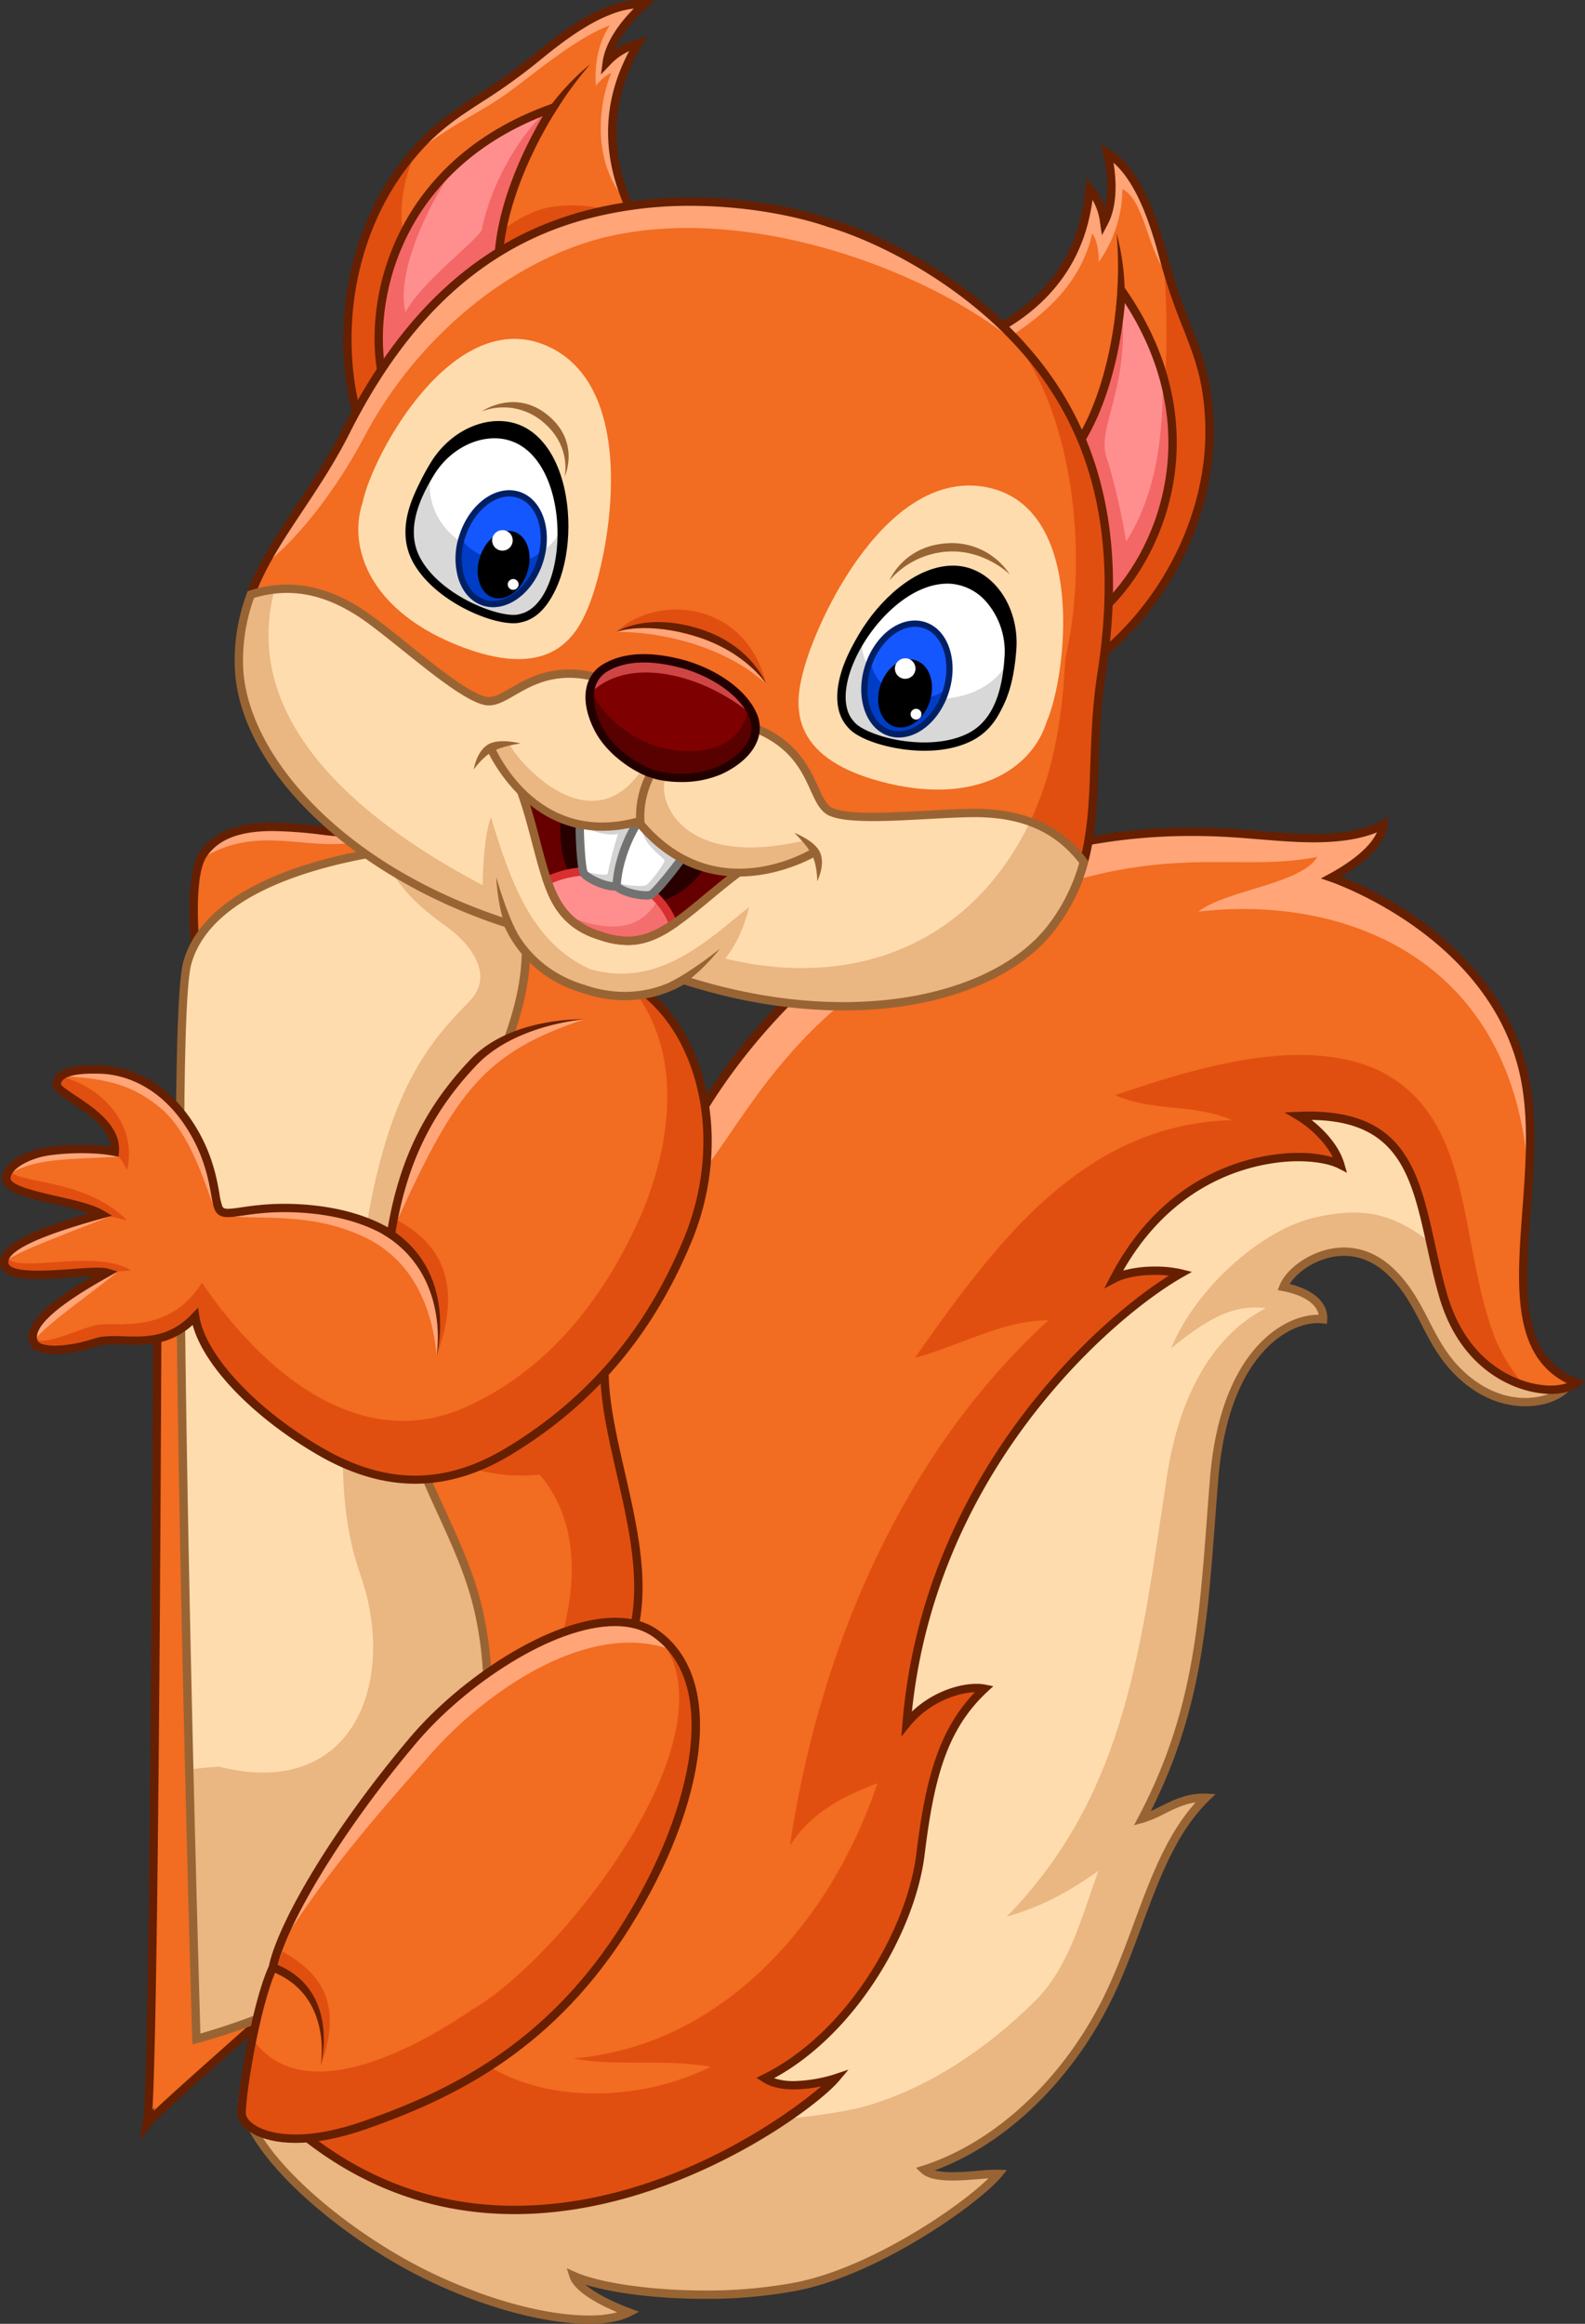 <svg xmlns="http://www.w3.org/2000/svg" width="742.805" height="1088.868" viewBox="0 0 742.805 1088.868">
  <rect x="0" y="0" width="742.805" height="1088.868" fill="#333333" stroke="none"/>
  <g id="Group_3454" data-name="Group 3454" transform="translate(-253.406 -175.758)">
    <g id="Group_3416" data-name="Group 3416" transform="translate(414.256 175.758)">
      <path id="Path_34745" data-name="Path 34745" d="M306.631,376.852c-15.4-46.332-3.979-94.66,19.776-125.508,19.548-25.383,34.155-27.263,61.206-49.378,11.962-9.779,33.123-27.059,51.371-25.562-8.5,7.279-16.438,17.9-17.7,27.154,7.053-7.314,12.276-7.86,14.582-8.659-6.592,11.74-23,41.275-.81,82.948C424.793,290.63,348.451,321.851,306.631,376.852Z" transform="translate(-297.753 -174.359)" fill="#f26c21"/>
      <path id="Path_34746" data-name="Path 34746" d="M309.7,243.528c14.382-11,26.348-16.012,38.806-24.805S380.7,192.594,397.2,186.484c-3.585,5.374-7.575,14.864-6.434,28.355a19.519,19.519,0,0,1,7.2-6.127c-4.641,10.748-10.624,38.511,5.983,59.192-3.581-10.424-7.328-28.01-4.56-41.687s8.117-27.643,9.691-30.453c-2.687.366-11.35,3.789-13.248,8,1.768-8,8.973-19.988,16.79-27.245-6.874-1.49-17.833,3-28.214,9.23s-28.161,21.516-39.077,28.957S316.086,229.9,309.7,243.528Z" transform="translate(-272.308 -174.565)" fill="#ffa578"/>
      <path id="Path_34747" data-name="Path 34747" d="M395.692,222.431c-27.358,3.909-48.853,42.99-60.576,29.313-13.385-12.167-12.371-34.943-3.1-56.058-1.835,2.074-3.7,4.324-5.613,6.81C302.651,233.344,291.235,281.673,306.631,328,348.455,273,424.793,241.782,435.055,229c-.144-.275-.275-.542-.416-.817C422.68,223.058,409.7,220.431,395.692,222.431Z" transform="translate(-297.753 -125.512)" fill="#e04f10"/>
      <g id="Group_3415" data-name="Group 3415" transform="translate(14.678 30.167)">
        <g id="Group_3414" data-name="Group 3414" transform="translate(74.697)">
          <path id="Path_34748" data-name="Path 34748" d="M327.928,217.789l-3.465-1.8c9.962-19.125,26.312-31.661,26.312-31.661A186.081,186.081,0,0,0,327.928,217.789Z" transform="translate(-324.463 -184.325)" fill="#661f00"/>
        </g>
        <path id="Path_34749" data-name="Path 34749" d="M306.366,319.686c-10.177-40.215,8.427-104.534,79.064-129.568-7.141,11.05-27.295,46.649-25.393,79.071C348.877,279.975,306.366,319.686,306.366,319.686Z" transform="translate(-301.909 -169.718)" fill="#ff8f8f"/>
        <path id="Path_34750" data-name="Path 34750" d="M381.746,190.657c-12.212,10.5-25.907,33.9-30.091,55.2-1.909,4.888-27.834,23.939-35.753,38.592-4.367-17.586,9.42-48.607,23.1-67.9a102.339,102.339,0,0,0-32.975,57.16,117.888,117.888,0,0,0,0,44.018c6.677-9.173,52.255-57.139,52.255-57.139,2.933-16.287,8.265-37.891,14.023-48.272C380.606,197.334,381.746,190.657,381.746,190.657Z" transform="translate(-301.416 -168.359)" fill="#f46767"/>
        <path id="Path_34751" data-name="Path 34751" d="M306.624,326.06l-.81-3.208c-9.29-36.694,4.3-104.95,80.3-131.885l5.409-1.916-3.113,4.817c-2.782,4.3-27.126,43.071-25.083,77.9l.053.9-.648.623c-11.04,10.67-53.265,50.117-53.692,50.515ZM382.11,196.643c-66.753,26.45-80.423,86.885-73.253,121.983,9.061-8.473,40.321-37.718,50.522-47.536C357.981,241.116,374.43,209.609,382.11,196.643Z" transform="translate(-303.251 -172.409)" fill="#661f00"/>
      </g>
      <path id="Path_34752" data-name="Path 34752" d="M307.27,382.382l-1.166-3.514c-14.276-42.965-6.391-92.942,20.083-127.315,12.431-16.139,23.175-23.115,35.616-31.193a271.03,271.03,0,0,0,25.9-18.509c12.466-10.191,33.771-27.548,52.765-26l4.666.384-3.557,3.046c-7.008,6-12.533,13.276-15.28,19.833a26.438,26.438,0,0,1,9.18-4.349c.412-.113.771-.215,1.074-.317l4.86-1.683-2.518,4.486c-6.169,10.987-22.565,40.18-.789,81.071l.606,1.137-.806,1c-3.507,4.37-13.526,10.328-27.4,18.576-28.989,17.245-72.8,43.3-101,80.391Zm128-202.579c-16.385,1.609-34.891,16.737-45.089,25.073a273.814,273.814,0,0,1-26.249,18.762c-12.638,8.2-22.625,14.688-34.648,30.3-24.985,32.443-32.9,79.222-20.583,120.177,28.686-36.123,71.338-61.488,99.816-78.43,12-7.138,21.674-12.892,25.506-16.734-19.453-37.577-8.131-65.562-.916-79.257a27.725,27.725,0,0,0-9.089,6.62l-4.148,4.307.806-5.927C421.89,195.794,428.479,186.558,435.268,179.8Z" transform="translate(-299.083 -175.758)" fill="#661f00"/>
    </g>
    <g id="Group_3419" data-name="Group 3419" transform="translate(714.4 243.341)">
      <path id="Path_34753" data-name="Path 34753" d="M431.667,436.138c39.489-28.7,58.347-74.644,56.991-113.553-1.116-32.021-11.9-42.053-21.016-75.785-4.029-14.913-11.173-41.282-26.883-50.691,2.669,10.864,2.944,24.122-1.419,32.383-1.475-10.05-5.4-13.533-6.814-15.526-1.475,13.378-5.328,46.948-47.635,67.908C385.792,297.242,429.684,367.069,431.667,436.138Z" transform="translate(-382.866 -192.028)" fill="#f26c21"/>
      <path id="Path_34754" data-name="Path 34754" d="M390.862,281.033c9.772-6.677,32-21.245,37.859-48.015,2.933,3.641,3.183,11.7,3.057,13.413a59.991,59.991,0,0,0,11.114-34.2c10.184,5.124,11.476,27.6,20.759,39.571-3.173-14.9-8.811-42.176-27.161-55.368,1.676,5.7,3.219,20.974-2.514,29.475-.979-5.617-3-11.061-6.444-13.772.092,6.687-2.838,24.4-11.388,37.222s-29.27,27.115-29.27,27.115c1.792,1.708,3.828,4.148,3.828,4.148" transform="translate(-377.871 -191.201)" fill="#ffa578"/>
      <path id="Path_34755" data-name="Path 34755" d="M462.228,285.263c.067-28.918-15.3-52.857-21.231-74.352,2.6,44.944,2.021,84.047-17.1,109.919a57.157,57.157,0,0,1-28.524,20.284c5.363,18.474,9.3,38.12,9.864,57.7C444.726,370.112,462.133,324.2,462.228,285.263Z" transform="translate(-356.436 -154.705)" fill="#e04f10"/>
      <g id="Group_3418" data-name="Group 3418" transform="translate(37.151 41.817)">
        <g id="Group_3417" data-name="Group 3417" transform="translate(24.228)">
          <path id="Path_34756" data-name="Path 34756" d="M405.616,247.889l-3.87-.549a186.135,186.135,0,0,0,.9-40.514S408.644,226.538,405.616,247.889Z" transform="translate(-401.746 -206.825)" fill="#661f00"/>
        </g>
        <path id="Path_34757" data-name="Path 34757" d="M409.693,365.8c31.686-26.77,54.012-89.892,11.156-151.373-.627,13.139-4.969,53.818-25.39,79.071C398.251,308.763,409.693,365.8,409.693,365.8Z" transform="translate(-393.371 -187.657)" fill="#ff8f8f"/>
        <path id="Path_34758" data-name="Path 34758" d="M440.308,251.75c-.187,25.368-2.3,53.174-17.28,76.951-2.278-13.353-5.638-28.654-9.282-39.581-4.722-14.156,11.888-33.862,6.8-73.387-1.328,16.34-6.656,51.684-25.087,74.472,2.793,15.266,14.234,72.3,14.234,72.3C434.371,341.657,453.362,298.755,440.308,251.75Z" transform="translate(-393.371 -184.364)" fill="#f46767"/>
        <path id="Path_34759" data-name="Path 34759" d="M409.927,373.6l-.651-3.243c-.116-.567-11.476-57.227-14.244-72.334l-.166-.88.567-.7c21.942-27.129,24.714-72.813,24.96-77.937l.271-5.729,3.282,4.708c46.113,66.147,17.421,129.554-11.494,153.983Zm-10.892-75.4c2.578,13.924,10.969,55.9,13.4,68.063C438.7,341.894,462.774,284.8,423.9,224.429,422.6,239.441,417.629,274.627,399.035,298.193Z" transform="translate(-394.866 -191.827)" fill="#661f00"/>
      </g>
      <path id="Path_34760" data-name="Path 34760" d="M431.267,442.821l-.106-3.7c-1.335-46.582-21.784-93.273-35.317-124.166-6.469-14.78-11.149-25.457-11.455-31.049l-.074-1.285,1.155-.574c41.518-20.572,45.18-53.846,46.561-66.372l.564-5.113,2.972,4.2c.187.261.419.549.69.88a26.448,26.448,0,0,1,4.93,8.885c1.585-6.93,1.324-16.061-.877-25.023l-1.116-4.55,4.018,2.409c16.4,9.821,23.795,37.162,27.767,51.853a270.583,270.583,0,0,0,10.286,30.13c5.409,13.811,10.085,25.738,10.793,46.1,1.514,43.363-21.171,88.582-57.794,115.2ZM388.436,284.93c.877,5.356,5.388,15.667,10.99,28.453,13.293,30.355,33.2,75.813,35.5,121.885,33.862-26.122,54.656-68.77,53.23-109.693-.687-19.692-5.029-30.774-10.529-44.807a274.321,274.321,0,0,1-10.42-30.535c-3.476-12.864-9.673-35.789-22.062-46.635,1.6,9.445,1.571,20.787-2.627,28.728l-2.793,5.289-.866-5.916a27.681,27.681,0,0,0-3.535-10.674C433.218,236.359,426.133,265.7,388.436,284.93Z" transform="translate(-384.316 -194.95)" fill="#661f00"/>
    </g>
    <g id="Group_3420" data-name="Group 3420" transform="translate(342.203 561.254)">
      <path id="Path_34761" data-name="Path 34761" d="M358.965,288.371c-15.956,2.6-59.6-12.589-75.229,10.128-10.269,14.924,0,75.525,0,75.525l107.151-70.672Z" transform="translate(-277.234 -283.832)" fill="#f26c21"/>
      <path id="Path_34762" data-name="Path 34762" d="M361.486,290.621l-4.8-2.25c-15.956,2.6-59.6-12.589-75.229,10.128a15.035,15.035,0,0,0-1.387,2.624C309.144,282.141,334.526,300.763,361.486,290.621Z" transform="translate(-274.96 -283.832)" fill="#ffa578"/>
      <path id="Path_34763" data-name="Path 34763" d="M283.7,378.7l-.5-2.955c-.423-2.5-10.276-61.558.32-76.958,6.367-9.254,17.245-13.561,34.239-13.561a208.342,208.342,0,0,1,22.7,1.666,152.984,152.984,0,0,0,15.3,1.233h0a26.823,26.823,0,0,0,4.282-.289l.6-.1,35.62,16.716Zm34.056-89.565c-15.593,0-25.45,3.772-31.021,11.867-7.617,11.068-3.067,52.572-.165,71.123l101.717-67.091-28.228-13.251a32.741,32.741,0,0,1-4.3.25h0a155.762,155.762,0,0,1-15.73-1.257A205.155,205.155,0,0,0,317.753,289.138Z" transform="translate(-278.622 -285.229)" fill="#661f00"/>
    </g>
    <g id="Group_3421" data-name="Group 3421" transform="translate(465.18 581.2)">
      <path id="Path_34764" data-name="Path 34764" d="M320.695,291.7l-6.563,114.646h75.091l12.86-82.058Z" transform="translate(-312.061 -288.871)" fill="#f26c21"/>
      <path id="Path_34765" data-name="Path 34765" d="M392.379,410.319H313.544l6.835-119.427,85.357,34.176Zm-74.694-3.909h71.348l12.364-78.87-77.426-31Z" transform="translate(-313.544 -290.893)"/>
    </g>
    <g id="Group_3422" data-name="Group 3422" transform="translate(364.987 668.81)">
      <path id="Path_34766" data-name="Path 34766" d="M906.568,471.005c-6.585,7.737-27.263,12.621-46.48-2.683s-19.868-35.665-36.479-51.3c-20.8-19.572-45.92-3.419-50.072,7.328,11.48,2.2,18.97,7.652,18.562,15.146-15.878-1.954-46.163,14.653-51.05,74.743s-5.374,105.52-33.707,159.261c8.793-2.444,17.59-10.385,29.8-9.772-23.939,23.449-30.288,63.016-46.9,95.752s-46.406,66.112-85.163,78.49c6.187,5.86,27.355,1.623,34.848,1.951-10.423,12.7-56.671,45.272-94.449,52.762s-86.55,3.092-104.626-4.969c2.444,7.575,19.3,14.66,25.893,17.1-15.635,8.061-55.449,1.708-94.53-17.343s-82.1-55.466-86.543-81.694c4.469-8.194,214.791-45.972,252.932-202.3S622.89,357.59,691.66,332.024,836.311,309.061,849.013,362.8s10.747,80.12,24.425,90.378S906.568,471.005,906.568,471.005Z" transform="translate(-283.63 -314.375)" fill="#ffdcae"/>
      <path id="Path_34767" data-name="Path 34767" d="M873.438,400.789c-7.846-5.888-10.55-17.1-13.825-35.718-25.809-21.15-37.965-34.017-73.616-25.1-24.671,6.839-53.741,33.3-65.108,60.685,13.568-10.853,27.489-21.2,44.427-18.752-24.1,12.212-40.384,39.9-46.247,78-12.216,79.4-18.565,149-75.232,207.135,13.188-3.909,25.4-9.036,42.99-21.495-7.818,21.495-13.681,44.941-29.312,60.576-23.449,23.449-52.758,42.99-84.026,50.808-70.559,14.766-145.246-.785-209.03-32.76-42.905,18.076-77.014,25.981-78.785,29.228,4.441,26.228,47.462,62.643,86.543,81.694s78.895,25.4,94.53,17.343c-6.6-2.44-23.449-9.526-25.893-17.1,18.076,8.061,66.848,12.459,104.626,4.969s84.025-40.06,94.449-52.762c-7.494-.328-28.661,3.909-34.848-1.951,38.757-12.378,68.556-45.761,85.163-78.49s22.963-72.3,46.9-95.752c-12.212-.613-21.009,7.328-29.8,9.772,28.334-53.741,28.823-99.171,33.707-159.261s35.172-76.7,51.05-74.743c.409-7.494-7.082-12.945-18.562-15.146,4.152-10.748,29.274-26.9,50.072-7.328,16.611,15.632,17.262,35.989,36.479,51.3s39.895,10.42,46.48,2.683C906.568,418.618,887.119,411.047,873.438,400.789Z" transform="translate(-283.63 -261.987)" fill="#eab681"/>
      <path id="Path_34768" data-name="Path 34768" d="M449.568,911.588c-21.132,0-49.825-7.835-76.747-20.96-38.549-18.79-83.008-55.917-87.617-83.124l-.113-.669.324-.6c1.12-2.046,5.582-3.581,20.9-8.6,54.907-17.988,200.751-65.759,231.849-193.229,39.986-163.881,87.568-248.027,154.275-272.828,27.837-10.346,55.667-15.815,80.476-15.815,43.93,0,72.148,17.037,79.465,47.976,4.479,18.956,7.152,34.591,9.3,47.149,3.831,22.407,6.145,35.929,14.389,42.113,13.3,9.976,32.475,17.495,32.665,17.572l2.56,1-1.782,2.088c-4.2,4.941-12.318,8.008-21.182,8.008-6.8,0-17.181-1.807-28-10.427-10.61-8.451-15.741-18.414-20.706-28.041-4.328-8.4-8.413-16.322-15.892-23.358-6.106-5.75-12.98-8.663-20.428-8.663-11.417,0-21.636,7.124-25.425,13.191,11.508,2.81,18.051,8.92,17.636,16.625l-.116,2.088-2.074-.257a19.378,19.378,0,0,0-2.293-.134c-14.054,0-41.87,15.276-46.571,73.1-.528,6.479-1,12.79-1.468,18.952-3.786,50.209-6.8,90.191-30.14,136.558,1.447-.648,2.919-1.38,4.44-2.134,6.05-3,12.966-6.4,21.407-6l4.462.225-3.19,3.123c-15.2,14.889-23.115,36.285-31.5,58.935-4.49,12.135-9.131,24.682-15.03,36.3-18.836,37.127-49.205,65.932-81.905,77.958a34.744,34.744,0,0,0,8.43.828c4.1,0,8.522-.373,12.424-.7a83.7,83.7,0,0,1,9.078-.479l3.905.169L642.9,842.56c-10.321,12.582-57.136,45.814-95.579,53.438a228.3,228.3,0,0,1-43.494,3.891c-21.784,0-42.736-2.553-56.044-6.68,4.891,4.236,13.625,8.406,21.1,11.17l4.152,1.542L469.1,907.95C464.422,910.362,457.851,911.588,449.568,911.588ZM289.261,807.909c5.374,25.9,48.1,61.083,85.272,79.2C400.948,900,429,907.679,449.568,907.679a51.256,51.256,0,0,0,13.227-1.5c-8.194-3.433-20.09-9.49-22.34-16.47l-1.345-4.166,4,1.785c11.6,5.173,36,8.649,60.717,8.649a224.751,224.751,0,0,0,42.736-3.814c34.549-6.853,75.94-34.767,90.206-48.748-1.24.088-2.6.2-4.05.324-3.976.331-8.487.708-12.748.708-7.441,0-12.135-1.162-14.773-3.666l-2.4-2.271,3.148-1.007c33.394-10.663,64.8-39.641,84.018-77.514,5.793-11.417,10.4-23.858,14.85-35.891,7.9-21.365,15.4-41.627,29.024-56.819-5.416.736-10.181,3.1-14.808,5.395a56.385,56.385,0,0,1-9.7,4.1l-4.367,1.211,2.113-4c25.09-47.582,28.147-88.156,32.024-139.531.461-6.177.94-12.49,1.465-18.977,4.934-60.661,35.169-76.69,50.469-76.69.148,0,.3,0,.444,0-1-5.177-7.1-9.258-16.847-11.124l-2.3-.44.845-2.183c3.243-8.4,16.413-17.769,30.126-17.769,8.476,0,16.251,3.272,23.108,9.723,7.966,7.5,12.4,16.1,16.685,24.411,5,9.695,9.716,18.85,19.671,26.777,9.934,7.92,19.386,9.578,25.566,9.578,7.363,0,12.871-2.25,16.132-4.712-5.958-2.514-19.977-8.849-30.735-16.917-9.494-7.117-11.9-21.217-15.9-44.578-2.137-12.508-4.8-28.076-9.254-46.913-9.247-39.124-51.371-44.969-75.658-44.969-24.351,0-51.709,5.388-79.113,15.575-65.365,24.3-112.193,107.6-151.838,270.089C510.349,734.924,363,783.189,307.531,801.356,299.326,804.043,291.533,806.6,289.261,807.909Z" transform="translate(-285.092 -315.772)" fill="#996434"/>
    </g>
    <g id="Group_3423" data-name="Group 3423" transform="translate(388.169 558.736)">
      <path id="Path_34769" data-name="Path 34769" d="M471.241,445.409c19.875-48.2,71.331-107.094,136.47-134.967S728.863,289.085,745.8,290.388s41.363,3.905,57.974-4.888c-1.306,10.748-15.959,20.2-24.428,24.756,22.8,7.814,77.838,36.8,90.216,91.512s-20.843,127.67,24.749,145.256c-11.071,8.469-50.156,1.954-62.53-41.035s-8.793-86.631-67.742-84.025c6.515,3.905,16.611,12.716,19.544,22.8-15.308-7.821-74.257-7.659-106.01,53.406,8.3-4.395,23.449-4.395,31.263-2.44-22.471,12.7-118.06,83.86-128.48,210.879,11.072-13.681,28.334-17.914,36.475-16.283-18.889,17.586-25.4,40.155-29.964,77.395s-33.383,85.61-72.95,105.151c11.233,7.325,33.218,0,33.218,0-13.188,15.632-145.95,115.986-254.883,21.988,5.736-78.169,100.513-223.912,103.443-302.482S471.241,445.409,471.241,445.409Z" transform="translate(-290.228 -282.028)" fill="#f26c21"/>
      <path id="Path_34770" data-name="Path 34770" d="M655.154,300.565c-7.332,12.7-43.236,15.632-55.7,25.647,65.788-7.818,149.165,19.868,154.7,126.258,1.063-17.234,1.335-34.739-2.275-50.7-12.378-54.713-67.418-83.7-90.216-91.512,8.469-4.56,23.122-14.008,24.428-24.756-16.611,8.793-41.039,6.187-57.974,4.888s-72.954-7.818-138.087,20.055-116.6,86.769-136.47,134.967c0,0-4.877,8.145-14.642,33.549,45.272-36.968,49.547-90.625,135.107-138.235C570.984,286.764,610.452,309.6,655.154,300.565Z" transform="translate(-172.549 -282.028)" fill="#ffa578"/>
      <path id="Path_34771" data-name="Path 34771" d="M799.863,322.574c-37.13-15.635-86.631.651-121.8,12.374,17.586,7.818,37.127,3.909,54.713,11.726-70.348,1.951-111.384,58.622-148.51,111.38,21.5-5.86,41.036-17.586,62.53-17.586C578.4,503,539.318,594.846,525.637,686.685c9.772-15.632,25.4-23.446,41.035-29.309-21.495,64.485-72.3,123.107-142.647,128.97,21.495,3.909,42.99,0,64.485,3.909-31.267,15.632-74.257,17.586-103.569,0-25.735-16.653-45.62-37.986-68.714-56.752-12.695,31.651-22.27,60.868-23.978,84.113,108.933,94,241.7-6.356,254.883-21.988,0,0-21.984,7.325-33.218,0,39.567-19.541,68.394-67.908,72.95-105.151s11.075-59.808,29.964-77.395c-8.142-1.63-25.4,2.6-36.475,16.283,10.42-127.019,106.01-198.177,128.48-210.879-7.814-1.955-22.96-1.955-31.263,2.44,31.753-61.066,90.7-61.228,106.01-53.406-2.933-10.085-13.029-18.9-19.544-22.8,58.949-2.606,55.368,41.035,67.746,84.025,7.247,25.182,23.657,37.838,38.239,42.307a78.478,78.478,0,0,1-14.142-22.766C838.293,401.388,846.762,344.069,799.863,322.574Z" transform="translate(-290.228 -204.785)" fill="#e04f10"/>
      <path id="Path_34772" data-name="Path 34772" d="M398.09,939c-39.222,0-74.775-13.519-105.668-40.18l-.747-.641.074-.979c2.821-38.461,27.369-93.945,51.1-147.6,25-56.505,50.846-114.93,52.332-154.807,2.831-75.842,70.662-142.989,75.856-148.021,19.347-46.592,69.239-106.5,137.347-135.643a271.2,271.2,0,0,1,107.3-21.8c12.477,0,22.238.814,28.7,1.349l6.212.5c6.7.535,14.29,1.137,21.97,1.137,13.656,0,24.034-1.979,31.725-6.053l3.307-1.747-.447,3.708c-1.232,10.159-12.857,18.886-21.713,24.133,28.943,11.1,76.091,41.19,87.466,91.47,4.666,20.639,2.969,43.4,1.331,65.415-2.719,36.45-5.067,67.925,22.22,78.447l3.254,1.257-2.771,2.12c-3.046,2.328-7.772,3.609-13.3,3.613-14.54,0-41.916-9.614-52.294-45.659-2.261-7.856-3.986-15.7-5.655-23.287-7.24-32.9-12.969-58.953-54.139-59.431,5.877,4.617,12.882,11.924,15.347,20.41l1.264,4.342-4.029-2.057c-4.088-2.092-11.145-3.338-18.868-3.338-12.607,0-54.818,3.782-81.965,51.223a56.585,56.585,0,0,1,14.991-1.866,53.437,53.437,0,0,1,12.462,1.31l4.751,1.187-4.261,2.409C679.588,517.81,596.2,588.8,584.279,703.535c9.388-8.948,21.516-13.008,30.288-13.008a21.143,21.143,0,0,1,4.092.366l3.74.75-2.792,2.6c-19,17.688-24.974,40.43-29.355,76.208-4.36,35.623-31.764,83.744-70.552,104.858a28.051,28.051,0,0,0,9.268,1.356,69.364,69.364,0,0,0,18.991-3.159l6.6-2.2-4.483,5.31C538.927,889.824,472.593,939,398.09,939ZM295.725,896.507c29.989,25.6,64.421,38.585,102.365,38.585,68.042,0,125.67-40.465,143.686-55.956a64.643,64.643,0,0,1-12.807,1.433c-6.1,0-11.04-1.2-14.674-3.578l-2.87-1.87,3.071-1.518c39.437-19.474,67.517-67.985,71.876-103.633,4.152-33.88,10.1-57.491,27.457-75.525-8.856.268-21.914,5.261-30.51,15.878l-3.983,4.923.514-6.314c9.4-114.546,89.339-187.38,124.885-209.681a61.822,61.822,0,0,0-6.441-.331c-7.511,0-14.206,1.264-18.364,3.465l-5.539,2.93,2.895-5.557c27.985-53.832,74.419-58.012,87.983-58.012a58.329,58.329,0,0,1,16.294,2.067c-3.641-7.272-10.973-14.022-17.083-17.692l-5.567-3.338,6.487-.289c49.994-2.194,56.47,27.661,64.111,62.4,1.655,7.525,3.367,15.308,5.6,23.044,9.733,33.813,35.088,42.831,48.536,42.831a24.174,24.174,0,0,0,7.6-1.113c-25.943-12.959-23.488-45.913-20.9-80.7,1.623-21.731,3.3-44.2-1.243-64.263-14.445-63.879-85.906-89.058-88.941-90.1l-4.229-1.447,3.937-2.12c5.8-3.123,18.431-10.719,22.326-19.474-7.723,3.141-17.47,4.677-29.615,4.677-7.839,0-15.508-.613-22.28-1.151l-6.226-.5c-6.4-.532-16.065-1.335-28.379-1.335a267.28,267.28,0,0,0-105.763,21.484C543,343.361,492.813,404.215,474.495,448.642l-.159.387-.306.289c-.718.683-72.074,68.77-74.94,145.619-1.514,40.627-27.517,99.4-52.663,156.243C323.027,804.073,298.838,858.75,295.725,896.507Z" transform="translate(-291.675 -284.514)" fill="#661f00"/>
    </g>
    <g id="Group_3424" data-name="Group 3424" transform="translate(318.789 766.724)">
      <path id="Path_34773" data-name="Path 34773" d="M489.176,378.422c-9.769,42.014,30.612,105.2,6.511,151.444s-226.673,215.6-222.764,216.9,5.208-402.541,5.208-402.541Z" transform="translate(-269.716 -341.933)" fill="#f26c21"/>
      <path id="Path_34774" data-name="Path 34774" d="M272.922,459.029c.1.035.2-.208.292-.683C272.9,458.747,272.792,458.987,272.922,459.029Z" transform="translate(-269.714 -54.192)" fill="#e04f10"/>
      <path id="Path_34775" data-name="Path 34775" d="M427.82,369.093,297.2,347.929c17.488,45.011,43.472,90.019,98.7,84.673,27.559,32.155,14.325,85.98-16.287,132.879,13.216-14.191,50.473-36.8,54.713-44.944C458.432,474.289,418.051,411.107,427.82,369.093Z" transform="translate(-208.359 -332.604)" fill="#e04f10"/>
      <path id="Path_34776" data-name="Path 34776" d="M271.973,755.386l1.278-6.479a2.339,2.339,0,0,1,.38-1.972c3.543-22.773,4.793-397.262,4.807-401.069l.007-2.289L493.81,378.471l-.472,2.039c-4.081,17.533.828,38.975,6.022,61.678,7.1,31.035,14.441,63.122.317,90.223-16.91,32.457-119.032,123.325-180.052,177.615-21.78,19.378-39.109,34.8-42.36,38.6a2.327,2.327,0,0,1-1.261,1.592Zm7.011-15.339-.321,1.63c6.885-6.564,20.365-18.555,38.366-34.574,60.815-54.111,162.6-144.679,179.182-176.5,13.463-25.826,6.282-57.2-.662-87.55-5.1-22.3-9.931-43.412-6.455-61.389l-206.759-33.5c-.109,32.679-1.229,340.768-4.317,393.11Z" transform="translate(-271.973 -343.577)" fill="#661f00"/>
    </g>
    <g id="Group_3425" data-name="Group 3425" transform="translate(335.782 568.072)">
      <path id="Path_34777" data-name="Path 34777" d="M375.1,291.945c-31.753,4.733-84.515,17.921-94.283,52.6s4.233,504.321,4.233,504.321,84.677-22.146,109.426-63.833,33.221-91.843,22.636-137.6c-8.089-34.968-31.264-64.974-33.708-94.773s21.8-103.076,35.82-140.7,25.936-59.7,17.53-98.974S375.1,291.945,375.1,291.945Z" transform="translate(-275.389 -285.765)" fill="#ffdcae"/>
      <path id="Path_34778" data-name="Path 34778" d="M380.3,550.99c-2.44-29.8,21.8-103.076,35.82-140.7s25.936-59.7,17.53-98.974c-7.522-35.162-54.741-20.139-63.77-17.463,6.74,13.758,15.917,22.724,29.96,32.573,12.054,9.085,21.005,22.8,10.5,34.035-16.428,17.311-41.219,39.895-51.276,124.575-5.824,49.022-15.614,101.256-.264,144.6,17.59,50.318-3.465,106.01-66.439,89.889-4.483.359-9.082.817-13.769,1.324,1.743,72.531,3.349,126.343,3.349,126.343s84.677-22.146,109.429-63.833,33.218-91.839,22.632-137.6C405.914,610.794,382.739,580.788,380.3,550.99Z" transform="translate(-272.276 -284.092)" fill="#eab681"/>
      <path id="Path_34779" data-name="Path 34779" d="M284.583,852.781l-.074-2.451c-.571-19.192-13.9-470.332-4.162-504.909,10.145-36.014,64.238-49.276,95.706-53.984a92.212,92.212,0,0,1,26.541-4.271c20.766,0,33.728,9.276,37.486,26.816,7.462,34.88-.887,56.533-12.441,86.5-1.666,4.317-3.4,8.818-5.169,13.568-17.836,47.874-37.884,113.225-35.7,139.851,1.3,15.847,8.645,31.876,16.42,48.846,6.638,14.494,13.5,29.478,17.245,45.648,10.635,45.98,2.3,96.66-22.858,139.038-24.876,41.9-107.126,63.812-110.616,64.728ZM402.594,291.074a89,89,0,0,0-25.446,4.124l-.345.081c-30.51,4.546-83.127,17.241-92.7,51.206-9.212,32.7,3.155,464.237,4.233,501.233,13.846-3.965,84.113-25.633,105.869-62.277,24.657-41.525,32.827-91.153,22.414-136.164-3.652-15.783-10.434-30.584-16.991-44.9-7.923-17.294-15.406-33.626-16.762-50.156-2.941-35.9,31.947-130.829,35.936-141.534,1.771-4.764,3.511-9.279,5.183-13.61C435.3,369.74,443.478,348.54,436.255,314.8,432.889,299.057,421.56,291.074,402.594,291.074Z" transform="translate(-276.798 -287.165)" fill="#996434"/>
    </g>
    <g id="Group_3427" data-name="Group 3427" transform="translate(364.71 933.778)">
      <path id="Path_34780" data-name="Path 34780" d="M300.176,553.471c3.581-17.914,26.953-60.548,65.788-106.5C395.3,412.257,452.6,378.254,479.3,396.819c33.57,23.337,19.54,86.631-16.283,141.344s-80.772,75.567-119.853,89.244-57.2,1.947-57.583-5.215S291.873,571.458,300.176,553.471Z" transform="translate(-283.616 -389.617)" fill="#f26c21"/>
      <path id="Path_34781" data-name="Path 34781" d="M473.706,404.309c-1.166-1.028-5.367-6.581-6.677-7.49-26.707-18.565-84,15.438-113.338,50.156-33.591,39.747-55.6,77-63.256,97.932,20.636-33.26,43.62-60.044,72.052-92.072C388.215,423.85,435.568,391.072,473.706,404.309Z" transform="translate(-271.343 -389.617)" fill="#ffa578"/>
      <path id="Path_34782" data-name="Path 34782" d="M293.086,435.444c15.878,9.152,29.122,22.3,17.857,53.163,2.173-18.727-.63-36.711-20.724-44.941A49.391,49.391,0,0,1,293.086,435.444Z" transform="translate(-271.885 -278.993)" fill="#e04f10"/>
      <path id="Path_34783" data-name="Path 34783" d="M479.415,393.085c41.574,43.557-42.941,151.356-85.441,176.108-43.641,29.64-84.878,41.035-103.348,13.772-3.261,15.963-5.261,31.394-5.043,35.408.387,7.163,18.5,18.886,57.583,5.215s84.029-34.528,119.853-89.244C498.8,479.692,512.837,416.485,479.415,393.085Z" transform="translate(-283.616 -385.799)" fill="#e04f10"/>
      <g id="Group_3426" data-name="Group 3426" transform="translate(15.863 162.029)">
        <path id="Path_34784" data-name="Path 34784" d="M312.714,484.613c.229-1.349,5.208-33.095-23.2-43.934l1.395-3.652C322.338,449.022,312.714,484.613,312.714,484.613Z" transform="translate(-289.518 -437.028)" fill="#661f00"/>
      </g>
      <path id="Path_34785" data-name="Path 34785" d="M312.177,637.074c-17.164,0-26.795-6.9-27.147-13.382-.394-7.3,6.363-51.2,14.674-69.432,3.926-19.016,27.844-61.805,66.165-107.147,23.3-27.577,65.626-56.1,96.107-56.1,7.821,0,14.5,1.884,19.84,5.6,16.431,11.423,22.9,32.447,18.7,60.8-3.775,25.492-16.012,55.047-34.461,83.226-35.722,54.554-81.131,76.116-120.842,90.015C333.02,634.915,321.906,637.074,312.177,637.074Zm149.8-242.153c-29.348,0-70.394,27.816-93.121,54.713-37.644,44.539-61.773,87.66-65.362,105.619l-.144.437c-8.152,17.66-14.8,60.675-14.42,67.795.183,3.374,7.191,9.681,23.249,9.681,9.29,0,19.967-2.088,31.742-6.208,39.088-13.677,83.779-34.883,118.863-88.466,33.619-51.343,50.184-115.465,16.8-138.668C474.906,396.573,468.983,394.921,461.976,394.921Z" transform="translate(-285.013 -391.016)" fill="#661f00"/>
    </g>
    <g id="Group_3429" data-name="Group 3429" transform="translate(253.406 627.912)">
      <path id="Path_34786" data-name="Path 34786" d="M525.831,328.3s-33.109.331-51.92,20.115-32.809,43.4-38.673,80.525c-17.59-11.072-41.363-13.026-56.995-12.05s-21.576,4.317-23.777-.081S353,396.375,340.789,377.647s-28.4-25.284-41.067-25.791-20.488,1.2-21.136,6.574,28.658,14.494,27.193,31.919c-11.726-2.278-27.439-1.1-33.626.2S255.7,396.089,254.971,402.4c-1.014,8.793,33.056,10.378,44.62,17.259-11.075,3.1-46.9,12.54-45.6,22.963s40.546,2.116,48.2,4.395c-9.445,5.374-38.271,21.171-34.493,32.33,1.919,5.673,16.984,4.31,28.953.4s30.207,5.455,46.818-12.132c2.93,19.051,26.95,44.7,58.217,62.939s59.924,17.586,88.91,0,61.967-46.247,83.744-99.009,3.539-113.669-40.754-126.857Z" transform="translate(-252.006 -302.817)" fill="#f26c21"/>
      <path id="Path_34787" data-name="Path 34787" d="M296.95,344.946c-4.761,4.62-35.845,26.418-38.165,31.549-2.444-2.687,1.046-8.839,7.606-14.251S288.341,346.189,296.95,344.946Z" transform="translate(-241.814 -201.313)" fill="#ffa578"/>
      <path id="Path_34788" data-name="Path 34788" d="M254.489,357.749c6.074-4.56,39.268-16.575,47.434-20.125C291.337,339.082,255.176,346.8,254.489,357.749Z" transform="translate(-250.674 -219.775)" fill="#ffa578"/>
      <path id="Path_34789" data-name="Path 34789" d="M255.017,339.451c12.4-6.17,22.724-5.937,49.864-7.212-1.764-2.335-18.727-4.574-31-3.109S256.908,335.113,255.017,339.451Z" transform="translate(-249.343 -242.372)" fill="#ffa578"/>
      <path id="Path_34790" data-name="Path 34790" d="M262.635,321.31c17.445,1.268,30.034,3.923,43.254,15.273s20.037,34.07,24.96,47.364c1.38-5.268-1.549-22.491-8.878-35.313s-16.2-22.263-29.415-27.323S264.977,317.8,262.635,321.31Z" transform="translate(-230.135 -269.08)" fill="#ffa578"/>
      <path id="Path_34791" data-name="Path 34791" d="M283.728,339.878c14.818,1.789,39.588-2.1,64.809,10.258,28.4,13.906,32.186,45.208,33.01,55.333,1.444-9.166,3.141-31.883-11.149-47.881s-30.285-18.931-43.11-20.276S290.81,336.62,283.728,339.878Z" transform="translate(-176.95 -222.219)" fill="#ffa578"/>
      <path id="Path_34792" data-name="Path 34792" d="M306.506,337.847c18.808,9.526,34.264,26.643,20.308,64.615,3.384-20.284.088-44.437-21.365-57.125C305.285,343.221,306.506,337.847,306.506,337.847Z" transform="translate(-122.217 -219.213)" fill="#e04f10"/>
      <path id="Path_34793" data-name="Path 34793" d="M393.74,311.395c-46.423,15.413-59.981,33.549-87.339,93.477-1.035-11.748,13.146-45.733,25.774-62.249S360.41,313.994,393.74,311.395Z" transform="translate(-119.915 -285.91)" fill="#ffa578"/>
      <path id="Path_34794" data-name="Path 34794" d="M254.662,342.98c-.014.264-.725,2.828-.69,3.1,1.285,10.307,39.683,2.3,47.92,4.331,3.592-.7,7.057-.465,11.515-1.074C295.948,338.856,260.159,351.474,254.662,342.98Z" transform="translate(-251.982 -206.27)" fill="#e04f10"/>
      <path id="Path_34795" data-name="Path 34795" d="M255.433,331.566a7.178,7.178,0,0,0-1.169,3.067c-1.011,8.754,32.771,10.371,44.469,17.178,4.011.919,8.025,2.049,12.04,2.852C291.148,335.2,262,337.972,255.433,331.566Z" transform="translate(-251.298 -235.05)" fill="#e04f10"/>
      <path id="Path_34796" data-name="Path 34796" d="M293.856,362.92c5.307-21.234-11.829-39.268-31.073-43.93a5.2,5.2,0,0,0-1.821,3.384c-.655,5.374,28.658,14.494,27.193,31.919-.176-.035-.363-.06-.542-.1A23.673,23.673,0,0,1,293.856,362.92Z" transform="translate(-234.381 -266.76)" fill="#e04f10"/>
      <path id="Path_34797" data-name="Path 34797" d="M534.945,305.972c33.8,37.06,17.477,90.262,6.029,114.93-16.382,35.292-40.609,66.71-76.909,84.275-50.807,25.4-97.706-13.681-127.015-56.671-15.959,25.242-41.173,17.716-50.156,19.949C276.668,471,256.93,481.4,258.226,471.427a7.246,7.246,0,0,0-.123,4.687c1.919,5.673,16.984,4.31,28.953.4s30.207,5.455,46.818-12.132c2.93,19.051,26.95,44.7,58.217,62.935s59.924,17.59,88.91,0,61.967-46.244,83.744-99.006C584.626,380.148,571.142,325.213,534.945,305.972Z" transform="translate(-242.403 -299.584)" fill="#e04f10"/>
      <g id="Group_3428" data-name="Group 3428" transform="translate(179.222 122.67)">
        <path id="Path_34798" data-name="Path 34798" d="M329.676,399.573c.07-.377,6.645-38.239-25.376-57.217l1.993-3.363C340.7,359.386,329.676,399.573,329.676,399.573Z" transform="translate(-304.3 -338.993)" fill="#661f00"/>
      </g>
      <path id="Path_34799" data-name="Path 34799" d="M447.992,547.223c-15.079,0-30.3-4.546-45.885-13.642-30.439-17.755-53.28-41.669-58.4-60.749-11.036,9.881-22.7,9.522-32.225,9.226-4.74-.148-9.223-.282-12.811.887-11.174,3.652-28.753,6.226-31.415-1.634-3.363-9.934,12.357-21.255,29.658-31.373-2.771.1-6.068.335-9.311.57-16.251,1.18-33.056,2.395-34.144-6.307-1.215-9.726,19.882-17.385,41.835-23.636a152.89,152.89,0,0,0-16.135-4.271c-13.7-3.124-25.527-5.825-24.724-12.776.9-7.782,12.635-12.258,18.716-13.536a108.468,108.468,0,0,1,32.084-.613c-.757-8.909-10.769-15.554-18.227-20.5-5.624-3.733-9.339-6.2-8.962-9.332,1-8.226,13.695-8.677,23.157-8.293,7.786.31,27.534,3.535,42.627,26.675,8.944,13.716,11.128,26.094,12.427,33.489a29.08,29.08,0,0,0,1.359,5.87c.729,1.461,2.433,1.381,8.814.458,3.4-.5,7.634-1.109,13.093-1.451,7.909-.493,34.567-1.1,55.653,10.85,5.514-32.049,17.526-56.424,38.722-78.722,19.111-20.107,53.336-18.77,53.336-18.77-.32.025-32.454,2.472-50.5,21.463-21.238,22.344-33.006,46.857-38.158,79.483l-.461,2.926-2.511-1.578c-20.435-12.867-47.9-12.251-55.833-11.751-5.3.331-9.441.933-12.776,1.416-6.73.979-10.793,1.57-12.867-2.578-.754-1.507-1.159-3.786-1.712-6.941-1.254-7.1-3.349-18.984-11.857-32.028-14.1-21.615-32.327-24.618-39.507-24.907-12.065-.479-18.678,1.2-19.121,4.86.275.975,4.3,3.648,7.244,5.6,8.36,5.55,20.995,13.938,19.96,26.245l-.183,2.173-2.138-.419c-11.719-2.275-27.179-.993-32.852.2-6.159,1.3-15.082,5.307-15.639,10.159-.4,3.479,12.9,6.515,21.706,8.525,8.36,1.905,17,3.877,21.967,6.832l3.919,2.335-5.994,1.676c-36.049,10-43.053,16.607-42.581,20.389.627,5.022,19.005,3.69,29.985,2.891,7.754-.564,13.878-1.007,16.836-.127l4.388,1.306-5.162,2.937c-8.789,4.979-35.538,20.136-32.422,29.33,1.1,3.261,12.917,3.609,26.5-.828,4.24-1.384,9.054-1.24,14.149-1.078,9.976.314,21.28.659,31.851-10.536l2.743-2.905.609,3.948c2.8,18.2,26.351,43.515,57.269,61.548,30.239,17.642,57.858,17.65,86.916.018,38.12-23.133,65.253-55.213,82.948-98.083,12.212-29.58,12.114-62.731-.257-88.674-8.557-17.945-22.5-30.577-39.247-35.563l1.113-3.747c17.826,5.307,32.623,18.671,41.666,37.63,12.836,26.922,12.966,61.259.338,91.847-18.023,43.666-45.673,76.356-84.536,99.932C478.015,542.67,463.074,547.219,447.992,547.223Z" transform="translate(-253.406 -304.158)" fill="#661f00"/>
    </g>
    <g id="Group_3431" data-name="Group 3431" transform="translate(363.393 268.294)">
      <path id="Path_34800" data-name="Path 34800" d="M689.523,423.589c8.7-55.868,1.053-105.531-30.749-145.5-31.616-39.733-77.148-59.766-96.766-65.46-19.269-6.793-67.95-17.016-116.786-3.116-49.131,13.984-84.268,49.906-109.718,100.4-21.453,42.56-51.188,65.657-50.29,109.732s48.755,96.379,125.966,121.173c7.381,16.621,21.076,26.425,35.588,30.675,14.272,4.994,31.116,4.994,46.8-4.219,77.211,24.795,146.57,10.124,172.96-25.185S682.188,470.681,689.523,423.589Z" transform="translate(-283.239 -200.638)" fill="#f26c21"/>
      <path id="Path_34801" data-name="Path 34801" d="M335.961,311.779c19.227-36.306,54.487-72.236,98.474-88.325,69.51-25.432,168.516,10.364,212,50.089-31.366-36.722-74.148-55.445-93-60.918-19.269-6.793-67.95-17.016-116.786-3.116-49.131,13.984-84.268,49.906-109.718,100.4-12.543,24.886-27.907,43.117-38.338,62.777C296.926,366.685,317.3,347.022,335.961,311.779Z" transform="translate(-274.667 -200.638)" fill="#ffa578"/>
      <path id="Path_34802" data-name="Path 34802" d="M335.448,261.91c19.467-.071,49.473,5.8,70.091,24.316C392.189,262.5,358.253,253.941,335.448,261.91Z" transform="translate(-156.527 -58.381)" fill="#ffa578"/>
      <path id="Path_34803" data-name="Path 34803" d="M462.106,219.512c31.344,34.341,39.81,104.545,28.242,154.374-1.546,28.834-5.719,68.654-32.524,102.432C430.645,510.56,395.082,521.191,357.455,535c57.688,7.5,105.876-7.5,126.867-35.584,26.39-35.31,15.663-71.4,23-118.493,4.673-29.971,4.634-58.157-1.317-84.018C504.324,289.6,493.122,246.138,462.106,219.512Z" transform="translate(-101.038 -157.971)" fill="#e04f10"/>
      <path id="Path_34804" data-name="Path 34804" d="M335.448,267.334c19.062-18.065,60.583-14.484,70.091,24.316C400.919,280.113,369.49,255.681,335.448,267.334Z" transform="translate(-156.527 -63.804)" fill="#e04f10"/>
      <g id="Group_3430" data-name="Group 3430" transform="translate(178.921 198.937)">
        <path id="Path_34805" data-name="Path 34805" d="M405.539,287.437c-.092-.144-9.363-14.628-31.968-21.879-23.893-7.663-37.986-2.49-38.123-2.437,0,0,13.984-9.413,39.317-1.285C398.82,269.551,405.539,287.437,405.539,287.437Z" transform="translate(-335.448 -258.529)" fill="#661f00"/>
      </g>
      <path id="Path_34806" data-name="Path 34806" d="M569.9,582.585h0c-24.252,0-49.283-4.018-74.7-12.093a55.639,55.639,0,0,1-27.784,7.42,58.927,58.927,0,0,1-19.65-3.634c-16.456-4.814-29.439-15.642-36.436-30.778C338.96,520,285.631,468.786,284.66,421.074c-.616-30.471,12.913-50.822,28.584-74.391,7.4-11.128,15.047-22.636,21.914-36.26,27.647-54.85,63.932-88.019,110.926-101.4a191.434,191.434,0,0,1,52.347-6.99c27.172,0,51.72,5.24,65.629,10.145,21.692,6.293,66.809,27.334,97.639,66.087,30.425,38.236,40.616,86.328,31.158,147.021-2.349,15.072-2.828,28.883-3.292,42.24-.563,16.192-1.081,31.116-4.842,45.5A89.2,89.2,0,0,1,669.4,544.508C651.468,568.5,614.243,582.585,569.9,582.585Zm-75.176-16.047.831.268c25.312,8.128,50.367,12.248,74.472,12.251h.011c43.117,0,79.12-13.737,96.315-36.746,17.512-23.432,18.343-47.29,19.3-74.919.468-13.47.951-27.4,3.335-42.7,9.279-59.555-.648-106.651-30.348-143.985-30.224-37.982-74.429-58.6-95.783-64.8-13.709-4.832-37.754-9.959-64.432-9.959a187.372,187.372,0,0,0-51.276,6.846c-45.885,13.061-81.377,45.571-108.506,99.4-6.973,13.832-14.688,25.439-22.15,36.665-15.308,23.02-28.524,42.9-27.929,72.144.81,39.69,43.87,93.431,124.607,119.356l.831.268.359.8C420.8,555.9,433,566.4,448.717,571.007a56.425,56.425,0,0,0,18.713,3.261,51.754,51.754,0,0,0,26.541-7.286Z" transform="translate(-284.639 -202.036)" fill="#661f00"/>
    </g>
    <g id="Group_3436" data-name="Group 3436" transform="translate(363.393 449.684)">
      <g id="Group_3435" data-name="Group 3435">
        <path id="Path_34807" data-name="Path 34807" d="M285.214,289.757c.9,44.071,48.755,96.379,125.966,121.173,7.381,16.621,21.076,26.425,35.588,30.675,14.272,4.994,31.116,4.994,46.8-4.219,77.211,24.795,146.57,10.124,172.96-25.185a87.453,87.453,0,0,0,14.639-30.049c-14.5-19.3-34.609-23.273-53.023-22.981-21.315.338-54.026,4.2-65.2-.415s-6.036-33.066-46.2-42.543c-10.371-3.032-43.659-13.72-53.857-17.294-38.176-15.681-50.558,10.445-62.33,7.691s-36.12-24.939-53.255-37.623c-14.8-10.962-33.461-19.442-56.491-12.184A87.5,87.5,0,0,0,285.214,289.757Z" transform="translate(-283.24 -252.148)" fill="#ffdcae"/>
        <path id="Path_34808" data-name="Path 34808" d="M327.156,274.778c5.374,10.4,38.87,46.536,62.1,11.857a74.678,74.678,0,0,0,11.343,3.43c-4.884,9.445,5.909,43.8,64.974,29.8a15.344,15.344,0,0,1,4.395,4.726C452.826,337.981,405.3,343.15,389,309.813c-27.812,11.843-58.153-6.071-70.151-32.778C320.965,275.408,327.156,274.778,327.156,274.778Z" transform="translate(-198.381 -200.01)" fill="#eab681"/>
        <g id="Group_3432" data-name="Group 3432" transform="translate(188.05 85.691)">
          <path id="Path_34809" data-name="Path 34809" d="M338.341,305.548a44.093,44.093,0,0,1,6.18-27.668l3.254,2.162c-.074.109-7.275,11.2-5.557,25.023Z" transform="translate(-338.041 -277.88)" fill="#996434"/>
        </g>
        <path id="Path_34810" data-name="Path 34810" d="M655.907,363.234c-28.781,59.28-84.765,77.937-142.77,63.876,5.863-7.328,9.283-16.336,11.237-24.154-18.076,14.11-42.014,38.747-74.746,29.034-25.4-11.723-35.947-36.4-46.247-71.049-2.951,6.958-3.905,24-3.905,31.809C358.316,371.013,283.531,323.54,301.952,254.2a57.99,57.99,0,0,0-11.145,2.342,87.5,87.5,0,0,0-5.592,32.954c.9,44.071,48.755,96.379,125.966,121.173,7.381,16.621,21.076,26.425,35.588,30.675,14.272,4.994,31.116,4.994,46.8-4.219,77.211,24.795,146.57,10.124,172.96-25.185a87.453,87.453,0,0,0,14.639-30.049C672.345,370.154,667.232,366.122,655.907,363.234Z" transform="translate(-283.24 -251.889)" fill="#eab681"/>
        <g id="Group_3433" data-name="Group 3433" transform="translate(122.559 136.956)">
          <path id="Path_34811" data-name="Path 34811" d="M325.894,320.659c-5.838-11.064-6.451-28.221-6.451-28.221.042.155,4.275,15.723,9.906,26.4Z" transform="translate(-319.443 -292.438)" fill="#996434"/>
        </g>
        <g id="Group_3434" data-name="Group 3434" transform="translate(203.979 170.625)">
          <path id="Path_34812" data-name="Path 34812" d="M344.314,321.187l-1.75-3.5c10.8-5.405,23.3-15.589,23.425-15.692C365.989,302,355.5,315.592,344.314,321.187Z" transform="translate(-342.564 -301.999)" fill="#996434"/>
        </g>
        <path id="Path_34813" data-name="Path 34813" d="M570.031,453.086c-24.242,0-49.42-4.1-74.838-12.174A55.555,55.555,0,0,1,467.43,448.3h0a60.217,60.217,0,0,1-19.907-3.448c-16.452-4.814-29.369-15.79-36.37-30.925-72.376-23.5-125.522-75.017-126.494-122.73a89.762,89.762,0,0,1,5.715-33.676l.335-.895.912-.285a58.547,58.547,0,0,1,17.593-2.793c13.473,0,26.77,4.993,40.648,15.269,4.9,3.631,10.283,7.944,15.977,12.512,13.388,10.74,28.566,22.911,36.556,24.777,3.127.732,6.779-1.321,11.55-4.078,6.719-3.881,15.086-8.709,27.474-8.709,7.377,0,15.1,1.7,23.6,5.194,10.11,3.539,43.268,14.184,53.66,17.223,27.559,6.5,34.676,22.192,39.388,32.573,2.226,4.909,3.986,8.79,7.011,10.04,3.423,1.416,9.539,2.1,18.706,2.1,7.786,0,16.766-.486,25.446-.961,7.289-.4,14.174-.775,20.273-.87.62-.01,1.233-.014,1.852-.014,23.492,0,40.75,7.775,52.765,23.777l.574.764-.25.923a89.69,89.69,0,0,1-14.963,30.707C651.559,438.76,614.376,453.086,570.031,453.086Zm-75.3-16.427.831.268c25.316,8.128,50.371,12.251,74.472,12.251,43.12,0,79.131-13.737,96.326-36.746a85.679,85.679,0,0,0,14.065-28.464c-11.339-14.635-26.953-21.46-49.061-21.46-.6,0-1.194.007-1.789.014-6.025.1-12.874.472-20.121.866-8.737.475-17.766.968-25.661.968-9.821,0-16.237-.761-20.2-2.395-4.455-1.842-6.6-6.568-9.082-12.04-4.659-10.265-11.036-24.323-36.82-30.408-10.533-3.074-43.814-13.762-54.054-17.354-8.011-3.286-15.452-4.934-22.217-4.934-11.343,0-19.206,4.539-25.52,8.184-4.423,2.553-8.244,4.758-12.146,4.758a9.976,9.976,0,0,1-2.25-.254c-8.853-2.074-23.728-14-38.109-25.538-5.666-4.543-11.015-8.832-15.861-12.42-18.512-13.705-35.781-17.544-53.825-12.174a85.719,85.719,0,0,0-5.141,31.33c.81,39.69,43.87,93.431,124.607,119.356l.831.268.359.8C420.8,426.02,433,436.524,448.717,441.127a56.424,56.424,0,0,0,18.713,3.261,51.764,51.764,0,0,0,26.541-7.286Z" transform="translate(-284.639 -253.546)" fill="#996434"/>
      </g>
    </g>
    <g id="Group_3439" data-name="Group 3439" transform="translate(493.947 542.404)">
      <path id="Path_34814" data-name="Path 34814" d="M322.661,280.787c6.43,17.5,9.05,35.095,14.653,48.191,4.515,10.55,11.815,17.16,22.967,20.484,12.8,4.37,21.833,2.38,32.2-4.286,10.135-6.515,20.495-16.526,32.707-25.622-22.481-.356-34.672-9.3-47.8-22.861C354.343,301.616,333.824,294.292,322.661,280.787Z" transform="translate(-319.323 -277.579)" fill="#600"/>
      <path id="Path_34815" data-name="Path 34815" d="M337.862,316.8c19.949,14.508,44.948,10.487,57.808-8.916-12.97-3.43-22.08-10.857-31.672-20.763-13.276,2.838-25.7,1.592-35.993-2.542C327.819,296.372,328.058,308.633,337.862,316.8Z" transform="translate(-305.933 -268.01)" fill="#280000"/>
      <g id="Group_3438" data-name="Group 3438" transform="translate(13.522 39.666)">
        <g id="Group_3437" data-name="Group 3437">
          <path id="Path_34816" data-name="Path 34816" d="M326.239,296.092c.644,1.856,1.317,3.666,2.053,5.381,4.515,10.55,11.815,17.16,22.967,20.484,12.8,4.37,21.833,2.38,32.2-4.286.609-.391,1.219-.817,1.835-1.233C376.8,293.676,347.209,285.922,326.239,296.092Z" transform="translate(-323.823 -289.74)" fill="#ff8f8f"/>
          <path id="Path_34817" data-name="Path 34817" d="M371.7,295.452c-9.811,17.607-28.256,13.484-42.895,7.48a34.755,34.755,0,0,0,15.977,9.554c12.8,4.37,21.833,2.38,32.2-4.286.609-.391,1.219-.817,1.835-1.233C376.864,301.741,375.519,299.058,371.7,295.452Z" transform="translate(-317.348 -280.268)" fill="#f46e6e"/>
          <path id="Path_34818" data-name="Path 34818" d="M365.616,327.636h0a40.851,40.851,0,0,1-13.255-2.43c-11.635-3.465-19.329-10.325-24.136-21.565-.673-1.578-1.342-3.328-2.1-5.508l-.57-1.641,1.564-.757a47.371,47.371,0,0,1,20.586-4.6c19.1,0,35.25,10.216,41.148,26.017l.535,1.433-1.62,1.1c-.507.352-1.018.7-1.525,1.028C378.8,325.5,372.438,327.636,365.616,327.636Zm-35.207-29.112c.493,1.345.951,2.511,1.405,3.581,4.317,10.089,11.223,16.248,21.731,19.379a37.208,37.208,0,0,0,12.068,2.243c6.032,0,11.741-1.94,18.516-6.3.166-.1.331-.211.5-.321-5.747-13.452-20.055-22.058-36.923-22.058A43.878,43.878,0,0,0,330.409,298.524Z" transform="translate(-325.553 -291.14)" fill="#d83030"/>
        </g>
      </g>
      <path id="Path_34819" data-name="Path 34819" d="M411.573,332.145c-6.2,5.152-12.05,10.015-17.762,13.684-6.775,4.356-12.48,6.3-18.512,6.3a37.319,37.319,0,0,1-12.071-2.243c-10.508-3.13-17.414-9.29-21.731-19.379-2.856-6.68-4.951-14.688-7.17-23.168-1.821-6.951-3.775-14.406-6.367-21.932a42.111,42.111,0,0,1-6.247-5.532c3.888,9.649,6.483,19.477,8.832,28.453,2.257,8.624,4.391,16.769,7.36,23.714,4.807,11.24,12.5,18.1,24.133,21.562a40.8,40.8,0,0,0,13.262,2.433c6.825,0,13.184-2.134,20.629-6.916,5.909-3.8,11.853-8.74,18.142-13.97,5.015-4.166,10.367-8.61,16.153-12.822-1.733-.268-3.444-.62-5.148-1.039C420.3,324.912,415.813,328.627,411.573,332.145Z" transform="translate(-321.713 -279.876)" fill="#996434"/>
    </g>
    <g id="Group_3441" data-name="Group 3441" transform="translate(523.161 559.624)">
      <path id="Path_34820" data-name="Path 34820" d="M330.575,284.978c-.155,8.082.775,23.051,1.958,24.685,1.306,1.8,9.184,6.314,15.272,6.064,4.807,3.747,13.839,4.662,15.949,3.962,1.856-.62,10.836-11.593,15.547-18.333-9.533-3.057-16.78-9.9-21.664-15.681C347.217,288.042,337.526,289.1,330.575,284.978Z" transform="translate(-328.625 -284.231)" fill="#fff"/>
      <path id="Path_34821" data-name="Path 34821" d="M347.281,286.553c.243,4.233,6.23,9.374,10.054,12.807.49.912-6.715,10.952-8.832,11.822s-10.054.025-12.5-.965c-1.2,1.539,1.426,4.138,5.761,5.2s8,1.845,12.4-2.905,10.829-13.543,10.829-13.543C360.187,294.9,347.281,286.553,347.281,286.553Z" transform="translate(-315.624 -280.26)" fill="#d3d3d3"/>
      <path id="Path_34822" data-name="Path 34822" d="M332.991,288.411c2.852,1.546,9.113,3.173,13.515,2.278a179.9,179.9,0,0,0-4.884,18.643c-.324,1.141-7.328-.158-10.258-.975-.328,1.792,9.4,7.071,12.945,6.272.9-3.176,5.821-22.992,10.258-29.475C350.334,286.21,337.875,289.225,332.991,288.411Z" transform="translate(-326.614 -283.788)" fill="#d3d3d3"/>
      <g id="Group_3440" data-name="Group 3440" transform="translate(17.23)">
        <path id="Path_34823" data-name="Path 34823" d="M338.8,316.367l-3.9-.2c.891-17.153,10.1-30.827,10.5-31.4l3.226,2.2C348.537,287.1,339.638,300.341,338.8,316.367Z" transform="translate(-334.902 -284.766)" fill="#727271"/>
      </g>
      <path id="Path_34824" data-name="Path 34824" d="M379.055,300.42c-4.645,6.663-12.984,16.66-14.537,17.537a5.288,5.288,0,0,1-1.416.12c-3.046,0-9.194-1.025-12.712-3.764l-.567-.44-1.116.035c-5.388,0-12.315-4.036-13.135-5.155-.835-1.757-1.831-15.385-1.669-23.449q-1.9-.2-3.881-.373c-.12,7.515.539,23.555,2.314,26,1.694,2.342,9.677,6.821,16.223,6.884,4.349,3.046,10.994,4.169,14.544,4.169h0a8.586,8.586,0,0,0,2.652-.321c2.771-.923,12.047-12.726,16.537-19.107C381.2,301.818,380.119,301.1,379.055,300.42Z" transform="translate(-330.009 -284.355)" fill="#727271"/>
    </g>
    <g id="Group_3445" data-name="Group 3445" transform="translate(421.318 334.526)">
      <path id="Path_34825" data-name="Path 34825" d="M303.112,297.474c4.842-23.073,42.913-92.428,86.353-73.348s29.869,95.963,19.85,121.307c-5.258,13.3-16.473,35.848-58.78,20.118C306.668,349.243,296,318.793,303.112,297.474Z" transform="translate(-301.088 -220.844)" fill="#ffdcae"/>
      <g id="Group_3443" data-name="Group 3443" transform="translate(22.102 38.514)">
        <path id="Path_34826" data-name="Path 34826" d="M362.3,324.462c-9.275,3.106-40.659-8.448-51.332-29.08-7.927-15.325.183-32.168,7.3-43.962,10.656-17.66,31.686-24.833,46.036-15.6C391.746,253.491,386.882,319.074,362.3,324.462Z" transform="translate(-306.525 -231.781)"/>
        <path id="Path_34827" data-name="Path 34827" d="M359.977,319.737c-8.775,2.828-38.609-8.124-48.867-27.369-7.624-14.3-.046-29.9,6.624-40.807,9.987-16.34,29.88-22.868,43.55-14.184C387.423,253.981,383.25,314.9,359.977,319.737Z" transform="translate(-305.971 -227.387)" fill="#fff"/>
        <path id="Path_34828" data-name="Path 34828" d="M318.167,238.463c-.141.222-.3.419-.433.644-6.669,10.909-14.248,26.509-6.624,40.807,10.258,19.245,40.092,30.2,48.867,27.369,12.892-2.68,19.907-22.562,19.174-42.592C368.4,294.19,310.1,275.988,318.167,238.463Z" transform="translate(-305.971 -214.933)" fill="#d8d8d8"/>
        <g id="Group_3442" data-name="Group 3442" transform="translate(23.448 32.415)">
          <path id="Path_34829" data-name="Path 34829" d="M352.607,273.2c-4.483,13.956-16.273,22.65-26.333,19.421s-14.582-17.164-10.1-31.123,16.273-22.654,26.333-19.421S357.09,259.241,352.607,273.2Z" transform="translate(-312.971 -239.936)" fill="#1557ff"/>
          <path id="Path_34830" data-name="Path 34830" d="M315.818,247.452c-3.852,13.544.669,26.777,10.438,29.915,10.061,3.229,21.854-5.465,26.333-19.421a36.525,36.525,0,0,0,1.282-5.335C343.014,264.355,320.421,256.048,315.818,247.452Z" transform="translate(-312.953 -224.682)" fill="#003dc6"/>
          <path id="Path_34831" data-name="Path 34831" d="M340.247,265.791c-2.733,8.511-9.923,13.811-16.058,11.843s-8.892-10.466-6.159-18.977,9.92-13.818,16.058-11.846S342.984,257.28,340.247,265.791Z" transform="translate(-306.581 -227.337)"/>
          <path id="Path_34832" data-name="Path 34832" d="M319.132,249.8a4.816,4.816,0,1,0,6.106-3.278A4.9,4.9,0,0,0,319.132,249.8Z" transform="translate(-301.773 -227.598)" fill="#fff"/>
          <path id="Path_34833" data-name="Path 34833" d="M321.1,254.644a2.533,2.533,0,1,0,3.208-1.722A2.575,2.575,0,0,0,321.1,254.644Z" transform="translate(-296.499 -211.189)" fill="#fff"/>
          <path id="Path_34834" data-name="Path 34834" d="M331.661,295.808a15.527,15.527,0,0,1-4.782-.743c-5.325-1.708-9.392-6.141-11.452-12.48a33.711,33.711,0,0,1,.405-20.484c3.99-12.431,13.61-21.115,23.393-21.115a15.652,15.652,0,0,1,4.782.743c10.815,3.476,15.769,18.262,11.05,32.968C351.064,287.128,341.443,295.808,331.661,295.808Zm7.564-51.889c-8.392,0-17.054,8.022-20.6,19.076a30.784,30.784,0,0,0-.405,18.685c1.757,5.416,5.155,9.18,9.561,10.6a12.754,12.754,0,0,0,3.884.6c8.388,0,17.054-8.025,20.6-19.076,4.229-13.167.12-26.3-9.156-29.281A12.753,12.753,0,0,0,339.225,243.919Z" transform="translate(-314.023 -240.986)" fill="#002066"/>
        </g>
        <path id="Path_34835" data-name="Path 34835" d="M357.969,323.533c-12.67,0-37.947-11.5-47.191-28.844-8.117-15.23-.074-31.693,6.684-42.747,7.043-11.526,19.442-18.974,31.591-18.974a27.286,27.286,0,0,1,14.674,4.162c16.593,10.536,21.428,37.127,17.632,57.942-2.831,15.505-10.11,25.946-19.491,27.957A13.35,13.35,0,0,1,357.969,323.533Zm-8.916-86.656c-10.814,0-21.907,6.715-28.256,17.1-6.258,10.237-13.748,25.4-6.571,38.87,8.853,16.611,33.352,26.777,43.743,26.777a9.574,9.574,0,0,0,2.8-.349l.2-.053c7.814-1.623,14-10.916,16.54-24.854,3.476-19.055-.909-44.434-15.882-53.942A23.373,23.373,0,0,0,349.053,236.877Z" transform="translate(-307.365 -228.788)"/>
      </g>
      <g id="Group_3444" data-name="Group 3444" transform="translate(57.856 29.652)">
        <path id="Path_34836" data-name="Path 34836" d="M356.37,264.224c.13-.588,3.169-14.723-10.374-25.826a28.508,28.508,0,0,0-28.478-4.771s15.54-10.892,30.957,1.75C363.952,248.064,356.37,264.224,356.37,264.224Z" transform="translate(-317.518 -229.265)" fill="#996434"/>
      </g>
    </g>
    <g id="Group_3446" data-name="Group 3446" transform="translate(481.03 524.452)">
      <path id="Path_34837" data-name="Path 34837" d="M436.658,336.8c-15.068,0-32.468-5.314-47.849-23.548-49.9,12.8-70.556-36.5-70.764-37.01l3.624-1.468c.789,1.94,19.928,47.385,67.33,34.391l1.222-.338.806.982c34.574,42.2,79.236,14.494,81.117,13.294l2.106,3.293C473.964,326.582,457.558,336.8,436.658,336.8Z" transform="translate(-318.045 -274.778)" fill="#996434"/>
    </g>
    <g id="Group_3447" data-name="Group 3447" transform="translate(475.417 523.054)">
      <path id="Path_34838" data-name="Path 34838" d="M316.451,287.635s1.264-8.649,6.905-11.825c5.282-2.979,15.089-.377,15.089-.377-.084.011-8.547,1.173-13.17,3.779C320.43,281.945,316.493,287.583,316.451,287.635Z" transform="translate(-316.451 -274.381)" fill="#996434"/>
    </g>
    <g id="Group_3448" data-name="Group 3448" transform="translate(625.621 565.973)">
      <path id="Path_34839" data-name="Path 34839" d="M369.877,309.293c0-.07.081-6.948-2.268-11.987-2.247-4.825-8.444-10.681-8.5-10.737,0,0,9.487,3.588,12.047,9.085C373.884,301.525,369.877,309.293,369.877,309.293Z" transform="translate(-359.105 -286.569)" fill="#996434"/>
    </g>
    <g id="Group_3449" data-name="Group 3449" transform="translate(527.778 482.271)">
      <path id="Path_34840" data-name="Path 34840" d="M408.154,289.495c-4.567-9.93-16.882-18.572-30.925-22.967-17.061-4.888-29.034-3.81-37.5,1-11.321,6.42-8.631,20.488-2.909,30.362,5.55,9.582,16.495,16.861,24.224,19.558l-.007.021c.116.035.243.067.363.106s.243.088.359.123l0-.018c7.853,2.3,20.991,2.761,31.084-1.8C403.245,311.18,413.595,301.323,408.154,289.495Z" transform="translate(-329.911 -261.414)" fill="#7f0000"/>
      <path id="Path_34841" data-name="Path 34841" d="M408.4,290.28c-.106-.264-.176-.518-.3-.785-4.567-9.93-16.882-18.572-30.925-22.967-17.061-4.888-29.034-3.81-37.5,1a14.862,14.862,0,0,0-7.768,12.441C350.1,261.415,385.843,271.046,408.4,290.28Z" transform="translate(-329.856 -261.414)" fill="#ce4545"/>
      <path id="Path_34842" data-name="Path 34842" d="M406.372,277.009c-3.8,22.5-28.242,22.675-42.557,18.428-13.628-4.039-29.013-16.487-31.225-28.393-1.975,6.747.447,15.04,4.208,21.53,5.55,9.582,16.495,16.861,24.224,19.558l-.007.021c.116.035.243.067.363.106s.243.088.356.123l.007-.018c7.853,2.3,20.991,2.761,31.084-1.8,10.4-4.7,20.752-14.554,15.311-26.383A26,26,0,0,0,406.372,277.009Z" transform="translate(-329.894 -252.101)" fill="#590000"/>
      <path id="Path_34843" data-name="Path 34843" d="M376.218,322.718h0a52.078,52.078,0,0,1-11.779-1.3l-4.349-1.395c-7.934-3.236-18.167-10.469-23.559-19.769-2.187-3.778-7-13.55-4.514-22.731a16.538,16.538,0,0,1,8.152-10.318c9.617-5.455,22.675-5.846,39-1.169,15.23,4.765,27.541,13.97,32.169,24.03a16.577,16.577,0,0,1,.6,13.153c-3.328,8.9-12.92,14.033-16.889,15.825A46.8,46.8,0,0,1,376.218,322.718Zm-12.811-5.624.31.092a45.868,45.868,0,0,0,12.5,1.623,42.946,42.946,0,0,0,17.23-3.324c7.335-3.314,12.881-8.413,14.832-13.631a12.81,12.81,0,0,0-.489-10.152c-4.184-9.089-15.579-17.488-29.739-21.925-15.153-4.335-27.288-4.088-35.954.831a12.76,12.76,0,0,0-6.31,7.937c-1.461,5.388.081,12.769,4.127,19.748,5.289,9.128,15.723,16.09,23.178,18.7Z" transform="translate(-331.32 -262.8)" fill="#230000"/>
    </g>
    <g id="Group_3453" data-name="Group 3453" transform="translate(627.618 403.249)">
      <path id="Path_34844" data-name="Path 34844" d="M475.925,351.2c9.494-21.576,18.924-100.133-27.5-109.912s-80.155,60.632-86.765,87.071c-3.469,13.874-7.48,38.74,36.077,50.582C442.894,391.213,469.294,372.669,475.925,351.2Z" transform="translate(-359.672 -240.36)" fill="#ffdcae"/>
      <g id="Group_3451" data-name="Group 3451" transform="translate(18.166 37.547)">
        <path id="Path_34845" data-name="Path 34845" d="M369.546,324.748c5.729,7.962,37.993,16.84,58.724,6.191,15.4-7.909,18.639-26.428,19.741-40.236,1.648-20.671-11.258-38.824-28.327-39.648C387.054,249.48,352.7,305.982,369.546,324.748Z" transform="translate(-364.108 -251.022)"/>
        <path id="Path_34846" data-name="Path 34846" d="M369.7,320.63c5.486,7.4,36.12,15.871,55.667,6.194,14.519-7.184,17.438-24.28,18.371-37.035,1.395-19.1-10.98-35.986-27.154-36.884C385.663,251.187,353.589,303.143,369.7,320.63Z" transform="translate(-363.417 -246.376)" fill="#fff"/>
        <path id="Path_34847" data-name="Path 34847" d="M374.9,260.72c-9.416,14.737-13.086,31.545-5.2,40.1,5.486,7.4,36.12,15.871,55.667,6.194,14.03-6.944,17.223-23.129,18.262-35.722C428.409,300.026,373.207,291.966,374.9,260.72Z" transform="translate(-363.413 -226.568)" fill="#d8d8d8"/>
        <g id="Group_3450" data-name="Group 3450" transform="translate(11.242 25.718)">
          <path id="Path_34848" data-name="Path 34848" d="M370.166,278.837c-4.483,13.956.042,27.893,10.1,31.123s21.851-5.465,26.333-19.424-.042-27.89-10.1-31.119S374.649,264.881,370.166,278.837Z" transform="translate(-366.984 -257.275)" fill="#1557ff"/>
          <path id="Path_34849" data-name="Path 34849" d="M371.628,263.382a37.055,37.055,0,0,0-1.461,3.754c-4.483,13.956.042,27.893,10.1,31.123s21.851-5.465,26.333-19.424c.134-.416.236-.831.352-1.25C393.992,288.06,371.276,278.538,371.628,263.382Z" transform="translate(-366.984 -245.574)" fill="#003dc6"/>
          <path id="Path_34850" data-name="Path 34850" d="M371.3,275.742c-2.754,8.575.2,17.188,6.6,19.245s13.818-3.229,16.575-11.8-.2-17.192-6.6-19.245S374.059,267.167,371.3,275.742Z" transform="translate(-362.348 -245.292)"/>
          <path id="Path_34851" data-name="Path 34851" d="M372.734,266.848a4.815,4.815,0,1,0,6.11-3.275A4.907,4.907,0,0,0,372.734,266.848Z" transform="translate(-356.772 -245.656)" fill="#fff"/>
          <path id="Path_34852" data-name="Path 34852" d="M374.717,271.909a2.533,2.533,0,1,0,3.215-1.722A2.584,2.584,0,0,0,374.717,271.909Z" transform="translate(-351.47 -228.715)" fill="#fff"/>
          <path id="Path_34853" data-name="Path 34853" d="M385.64,313.147h0a15.656,15.656,0,0,1-4.782-.743c-10.811-3.472-15.769-18.259-11.047-32.964,3.993-12.431,13.61-21.115,23.393-21.115a15.663,15.663,0,0,1,4.786.746c10.811,3.472,15.769,18.259,11.047,32.961C405.043,304.467,395.423,313.147,385.64,313.147Zm7.564-51.889c-8.385,0-17.051,8.022-20.6,19.079-4.226,13.163-.116,26.295,9.156,29.277a12.665,12.665,0,0,0,3.884.6c8.392,0,17.054-8.022,20.607-19.079,4.226-13.163.12-26.3-9.156-29.277A12.669,12.669,0,0,0,393.2,261.258Z" transform="translate(-368.023 -258.325)" fill="#002066"/>
        </g>
        <path id="Path_34854" data-name="Path 34854" d="M405.7,334.523h0c-14.984,0-31.461-5.141-36.1-11.248-6.236-6.856-6.367-18.643-.352-32.362,8.434-19.224,28.626-39.673,48.857-38.56a28.46,28.46,0,0,1,19.727,10.05,39.549,39.549,0,0,1,9.261,28.929c-.944,12.92-3.983,30.985-19.456,38.644C421.548,332.994,414.163,334.523,405.7,334.523Zm10.786-78.307c-18.03,0-35.951,18.685-43.659,36.267-5.307,12.1-5.416,22.654-.285,28.221l.134.159c3.014,4.071,17.04,9.754,33.024,9.754,7.744,0,14.73-1.433,20.2-4.141,13.677-6.772,16.417-23.463,17.29-35.429a35.591,35.591,0,0,0-8.3-26.062,24.576,24.576,0,0,0-17.009-8.73C417.424,256.23,416.956,256.216,416.491,256.216Z" transform="translate(-364.831 -247.775)"/>
      </g>
      <g id="Group_3452" data-name="Group 3452" transform="translate(42.654 27.006)">
        <path id="Path_34855" data-name="Path 34855" d="M371.785,265.472c.271-.655,6.856-16.065,26.83-17.368a32.431,32.431,0,0,1,29.545,14.6S416.286,250.865,398.869,252A39.35,39.35,0,0,0,371.785,265.472Z" transform="translate(-371.785 -248.029)" fill="#996434"/>
      </g>
    </g>
  </g>
</svg>
